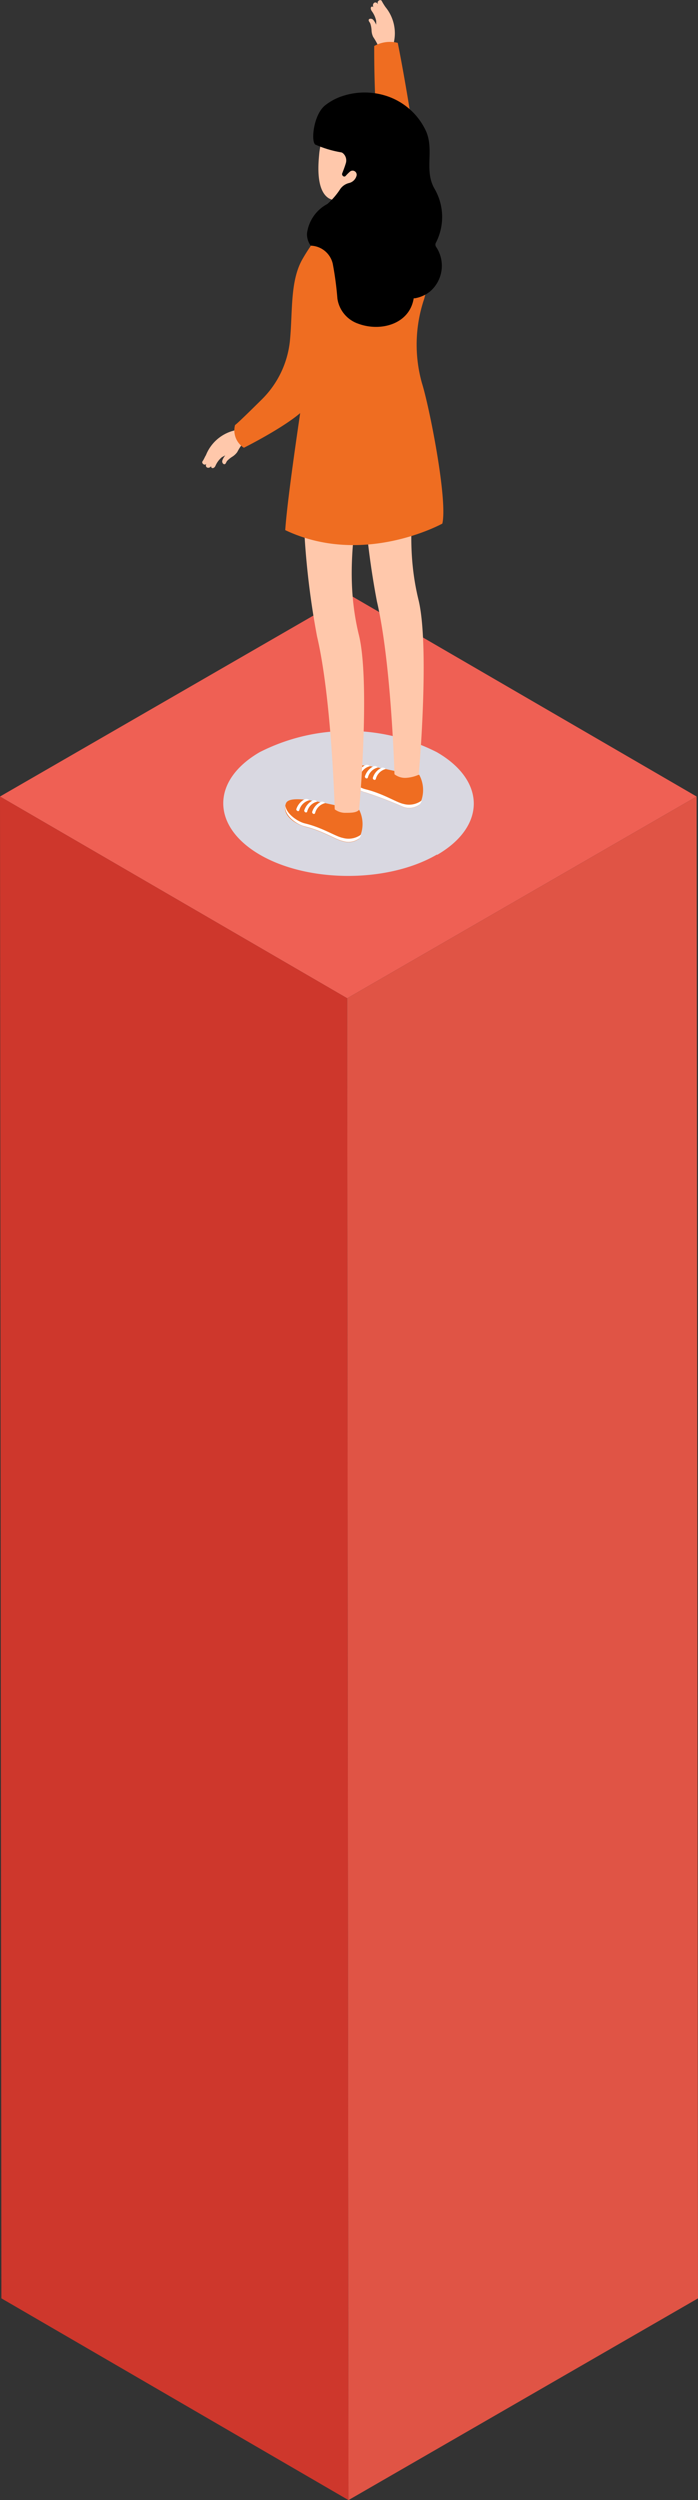 <svg xmlns="http://www.w3.org/2000/svg" viewBox="0 0 59.93 214.63"><rect x="0" y="0" width="59.93" height="214.63" fill="#333333" stroke="none"/><defs><style>.cls-1{isolation:isolate;}.cls-2{fill:#ef6054;}.cls-3{fill:#ce372c;}.cls-4{fill:#e05445;}.cls-5{fill:#d9d8e1;mix-blend-mode:multiply;}.cls-6{fill:#ffc8ab;}.cls-7{fill:#ef6d21;}.cls-8{fill:#fff;}.cls-9{fill:none;stroke:#162a63;stroke-miterlimit:10;stroke-width:0.38px;}</style></defs><title>asdad</title><g class="cls-1"><g id="OBJECTS"><g class="cls-1"><polygon class="cls-2" points="0 68.38 29.81 85.7 59.81 68.38 30 51.06 0 68.38"/><polygon class="cls-3" points="0 68.38 0.12 197.31 29.92 214.63 29.81 85.7 0 68.38"/><polygon class="cls-4" points="29.81 85.7 29.92 214.63 59.93 197.31 59.81 68.38 29.81 85.7"/></g><path class="cls-5" d="M265.87,101.6c4.19-2.44,4.17-6.38-.05-8.81a16.76,16.76,0,0,0-15.2,0h0c-4.19,2.43-4.16,6.37,0,8.8s11,2.44,15.2,0Z" transform="translate(-228.32 -28.22)"/><path class="cls-6" d="M261,32.66a1.93,1.93,0,0,0,1.05-.28h0c0-.25.07-.5.08-.5a3.55,3.55,0,0,0-.71-3.05h0a5.19,5.19,0,0,1-.31-.5c-.1-.24-.45,0-.35.18l0,.06c-.18-.3-.53-.08-.38.27-.13-.14-.34,0-.15.32a2.16,2.16,0,0,1,.39.86v.32s-.19-.43-.36-.49-.37,0-.25.22a1.4,1.4,0,0,1,.1.16,2.18,2.18,0,0,1,.11.55,1.43,1.43,0,0,0,.14.61A5.57,5.57,0,0,1,261,32.66Z" transform="translate(-228.32 -28.22)"/><path class="cls-7" d="M262.47,31.9c.72,3.52,2,11.49,1.77,11.61a4.21,4.21,0,0,1-3.12.49,99.48,99.48,0,0,1-.67-11.83A2.76,2.76,0,0,1,262.47,31.9Z" transform="translate(-228.32 -28.22)"/><path class="cls-6" d="M249.57,65.8a1.8,1.8,0,0,0-.75-.77h0c-.24.08-.47.18-.47.17A3.52,3.52,0,0,0,246,67.3h0c-.11.17-.17.36-.29.52s.18.42.33.21a.1.1,0,0,0,0,0c-.17.3.19.5.42.2-.06.19.2.28.35,0a2,2,0,0,1,.56-.76l.29-.16s-.29.37-.26.56.22.29.31.11l.09-.17a2.24,2.24,0,0,1,.43-.36,1.54,1.54,0,0,0,.46-.42A5.52,5.52,0,0,1,249.57,65.8Z" transform="translate(-228.32 -28.22)"/><path class="cls-7" d="M264.31,94.73c-.76.2-5.83-1.54-6.23-.47s.94,1.82,1.63,2a34.37,34.37,0,0,1,3.23,1.24,1.51,1.51,0,0,0,1.4-.2A2.73,2.73,0,0,0,264.31,94.73Z" transform="translate(-228.32 -28.22)"/><path class="cls-8" d="M262.94,97.23c-.6-.13-1.72-.88-3.23-1.25-.58-.14-1.58-.77-1.68-1.53-.14.87,1,1.64,1.68,1.8a34.37,34.37,0,0,1,3.23,1.24,1.51,1.51,0,0,0,1.4-.2.87.87,0,0,0,.2-.36A1.8,1.8,0,0,1,262.94,97.23Z" transform="translate(-228.32 -28.22)"/><path class="cls-8" d="M259.7,93.9a1.43,1.43,0,0,0-.73.86c0,.17.22.24.26.07a1.15,1.15,0,0,1,.85-.83A.34.34,0,0,0,259.7,93.9Z" transform="translate(-228.32 -28.22)"/><path class="cls-8" d="M260.39,94a1.49,1.49,0,0,0-.74.88c0,.17.22.24.26.07a1.18,1.18,0,0,1,.85-.84A.34.34,0,0,0,260.39,94Z" transform="translate(-228.32 -28.22)"/><path class="cls-8" d="M261.07,94.14a1.37,1.37,0,0,0-.74.87c0,.16.22.24.26.07a1.18,1.18,0,0,1,.85-.84A.34.34,0,0,0,261.07,94.14Z" transform="translate(-228.32 -28.22)"/><path class="cls-6" d="M263.14,95a1.49,1.49,0,0,1-.95-.31c-.06-1.79-.38-10-1.51-14.85a70.94,70.94,0,0,1-1.24-13.14h4.92c-.05.47-.12.94-.18,1.43-.45,3.4-1,7.25.09,11.66.85,3.63.2,12.81,0,14.94A3.15,3.15,0,0,1,263.14,95Z" transform="translate(-228.32 -28.22)"/><path class="cls-9" d="M258.58,94.1" transform="translate(-228.32 -28.22)"/><path class="cls-7" d="M259.11,97.65c-.77.2-5.83-1.54-6.24-.46s.94,1.81,1.63,2c1.51.36,2.63,1.12,3.24,1.25a1.55,1.55,0,0,0,1.39-.2A2.72,2.72,0,0,0,259.11,97.65Z" transform="translate(-228.32 -28.22)"/><path class="cls-8" d="M257.74,100.15c-.61-.12-1.73-.88-3.24-1.24-.58-.14-1.58-.78-1.68-1.53-.13.86,1,1.63,1.68,1.79,1.51.36,2.63,1.12,3.24,1.25a1.55,1.55,0,0,0,1.39-.2.83.83,0,0,0,.2-.36A1.8,1.8,0,0,1,257.74,100.15Z" transform="translate(-228.32 -28.22)"/><path class="cls-8" d="M254.49,96.83a1.47,1.47,0,0,0-.73.86c0,.16.23.24.26.07a1.19,1.19,0,0,1,.86-.84A.37.37,0,0,0,254.49,96.83Z" transform="translate(-228.32 -28.22)"/><path class="cls-8" d="M255.18,96.93a1.5,1.5,0,0,0-.74.87c0,.17.23.24.26.07a1.16,1.16,0,0,1,.86-.83A.35.35,0,0,0,255.18,96.93Z" transform="translate(-228.32 -28.22)"/><path class="cls-8" d="M255.87,97.06a1.41,1.41,0,0,0-.75.87c0,.17.22.24.26.07a1.15,1.15,0,0,1,.85-.83A.31.31,0,0,0,255.87,97.06Z" transform="translate(-228.32 -28.22)"/><path class="cls-6" d="M258,98a1.49,1.49,0,0,1-.94-.3c-.06-1.79-.38-10-1.52-14.85a69.67,69.67,0,0,1-1.06-17.31c1.36.35,3.69.92,5,1.13a37.07,37.07,0,0,1-.42,4.46c-.44,3.41-1,7.26.09,11.67.86,3.63.21,12.8,0,14.94-.21.26-.72.26-1.17.26Z" transform="translate(-228.32 -28.22)"/><path class="cls-9" d="M253.41,97.13" transform="translate(-228.32 -28.22)"/><path class="cls-7" d="M248.5,64.71c.21-.14,1.35-1.26,2.31-2.21a8.26,8.26,0,0,0,2.4-5c.25-2.51,0-5.11,1.06-7,1.75-3.08,4.83-6.13,8.7-5.44a2.47,2.47,0,0,1,1.19.5,3.31,3.31,0,0,1,1.08,2.18,16.44,16.44,0,0,1-.5,6.14,12.25,12.25,0,0,0-.19,7.24c.63,2,2.22,10,1.75,12.05,0,0-6.78,3.75-13.49.56.25-3.7,2-14.66,2.06-15.34.51.76.31,3.69.1,4.27-.54,1.42-5.71,4-5.71,4A1.77,1.77,0,0,1,248.5,64.71Z" transform="translate(-228.32 -28.22)"/><path class="cls-6" d="M258.16,37.44a3.55,3.55,0,0,1,2.64-.36,4.58,4.58,0,0,1,3,2.54,4.17,4.17,0,0,1,0,3.71,56.29,56.29,0,0,1-2.63,5.44A16.37,16.37,0,0,1,257.9,48a4.36,4.36,0,0,0,.14-2.57,2.19,2.19,0,0,1-1.48-.18c-1.06-.65-.94-2.7-.84-3.74A5.33,5.33,0,0,1,258.16,37.44Z" transform="translate(-228.32 -28.22)"/><path d="M256.28,37.23a4.77,4.77,0,0,1,1.5-.78,6.07,6.07,0,0,1,3.7,0,5.67,5.67,0,0,1,3.44,3.08c.68,1.63-.19,3.32.7,4.88a4.82,4.82,0,0,1,.14,4.62.35.35,0,0,0,0,.38,2.91,2.91,0,0,1-.55,3.86,2.86,2.86,0,0,1-1.29.56.19.19,0,0,0-.08,0c-.36,2.23-2.85,2.89-4.76,2.18a2.69,2.69,0,0,1-1.79-2.15,28.05,28.05,0,0,0-.4-3A2,2,0,0,0,255,49.31a1.65,1.65,0,0,1-.32-1.06,3.34,3.34,0,0,1,1.75-2.52,6.12,6.12,0,0,0,1.11-1.29,1.3,1.3,0,0,1,.72-.5.88.88,0,0,0,.67-.62.35.35,0,0,0-.57-.36,4.15,4.15,0,0,0-.37.37c-.14.14-.35-.06-.29-.22s.22-.56.3-.84a.81.81,0,0,0-.23-.89.36.36,0,0,0-.15-.08,9.15,9.15,0,0,1-2.23-.67C255,40.35,255.24,38,256.28,37.23Z" transform="translate(-228.32 -28.22)"/></g></g></svg>